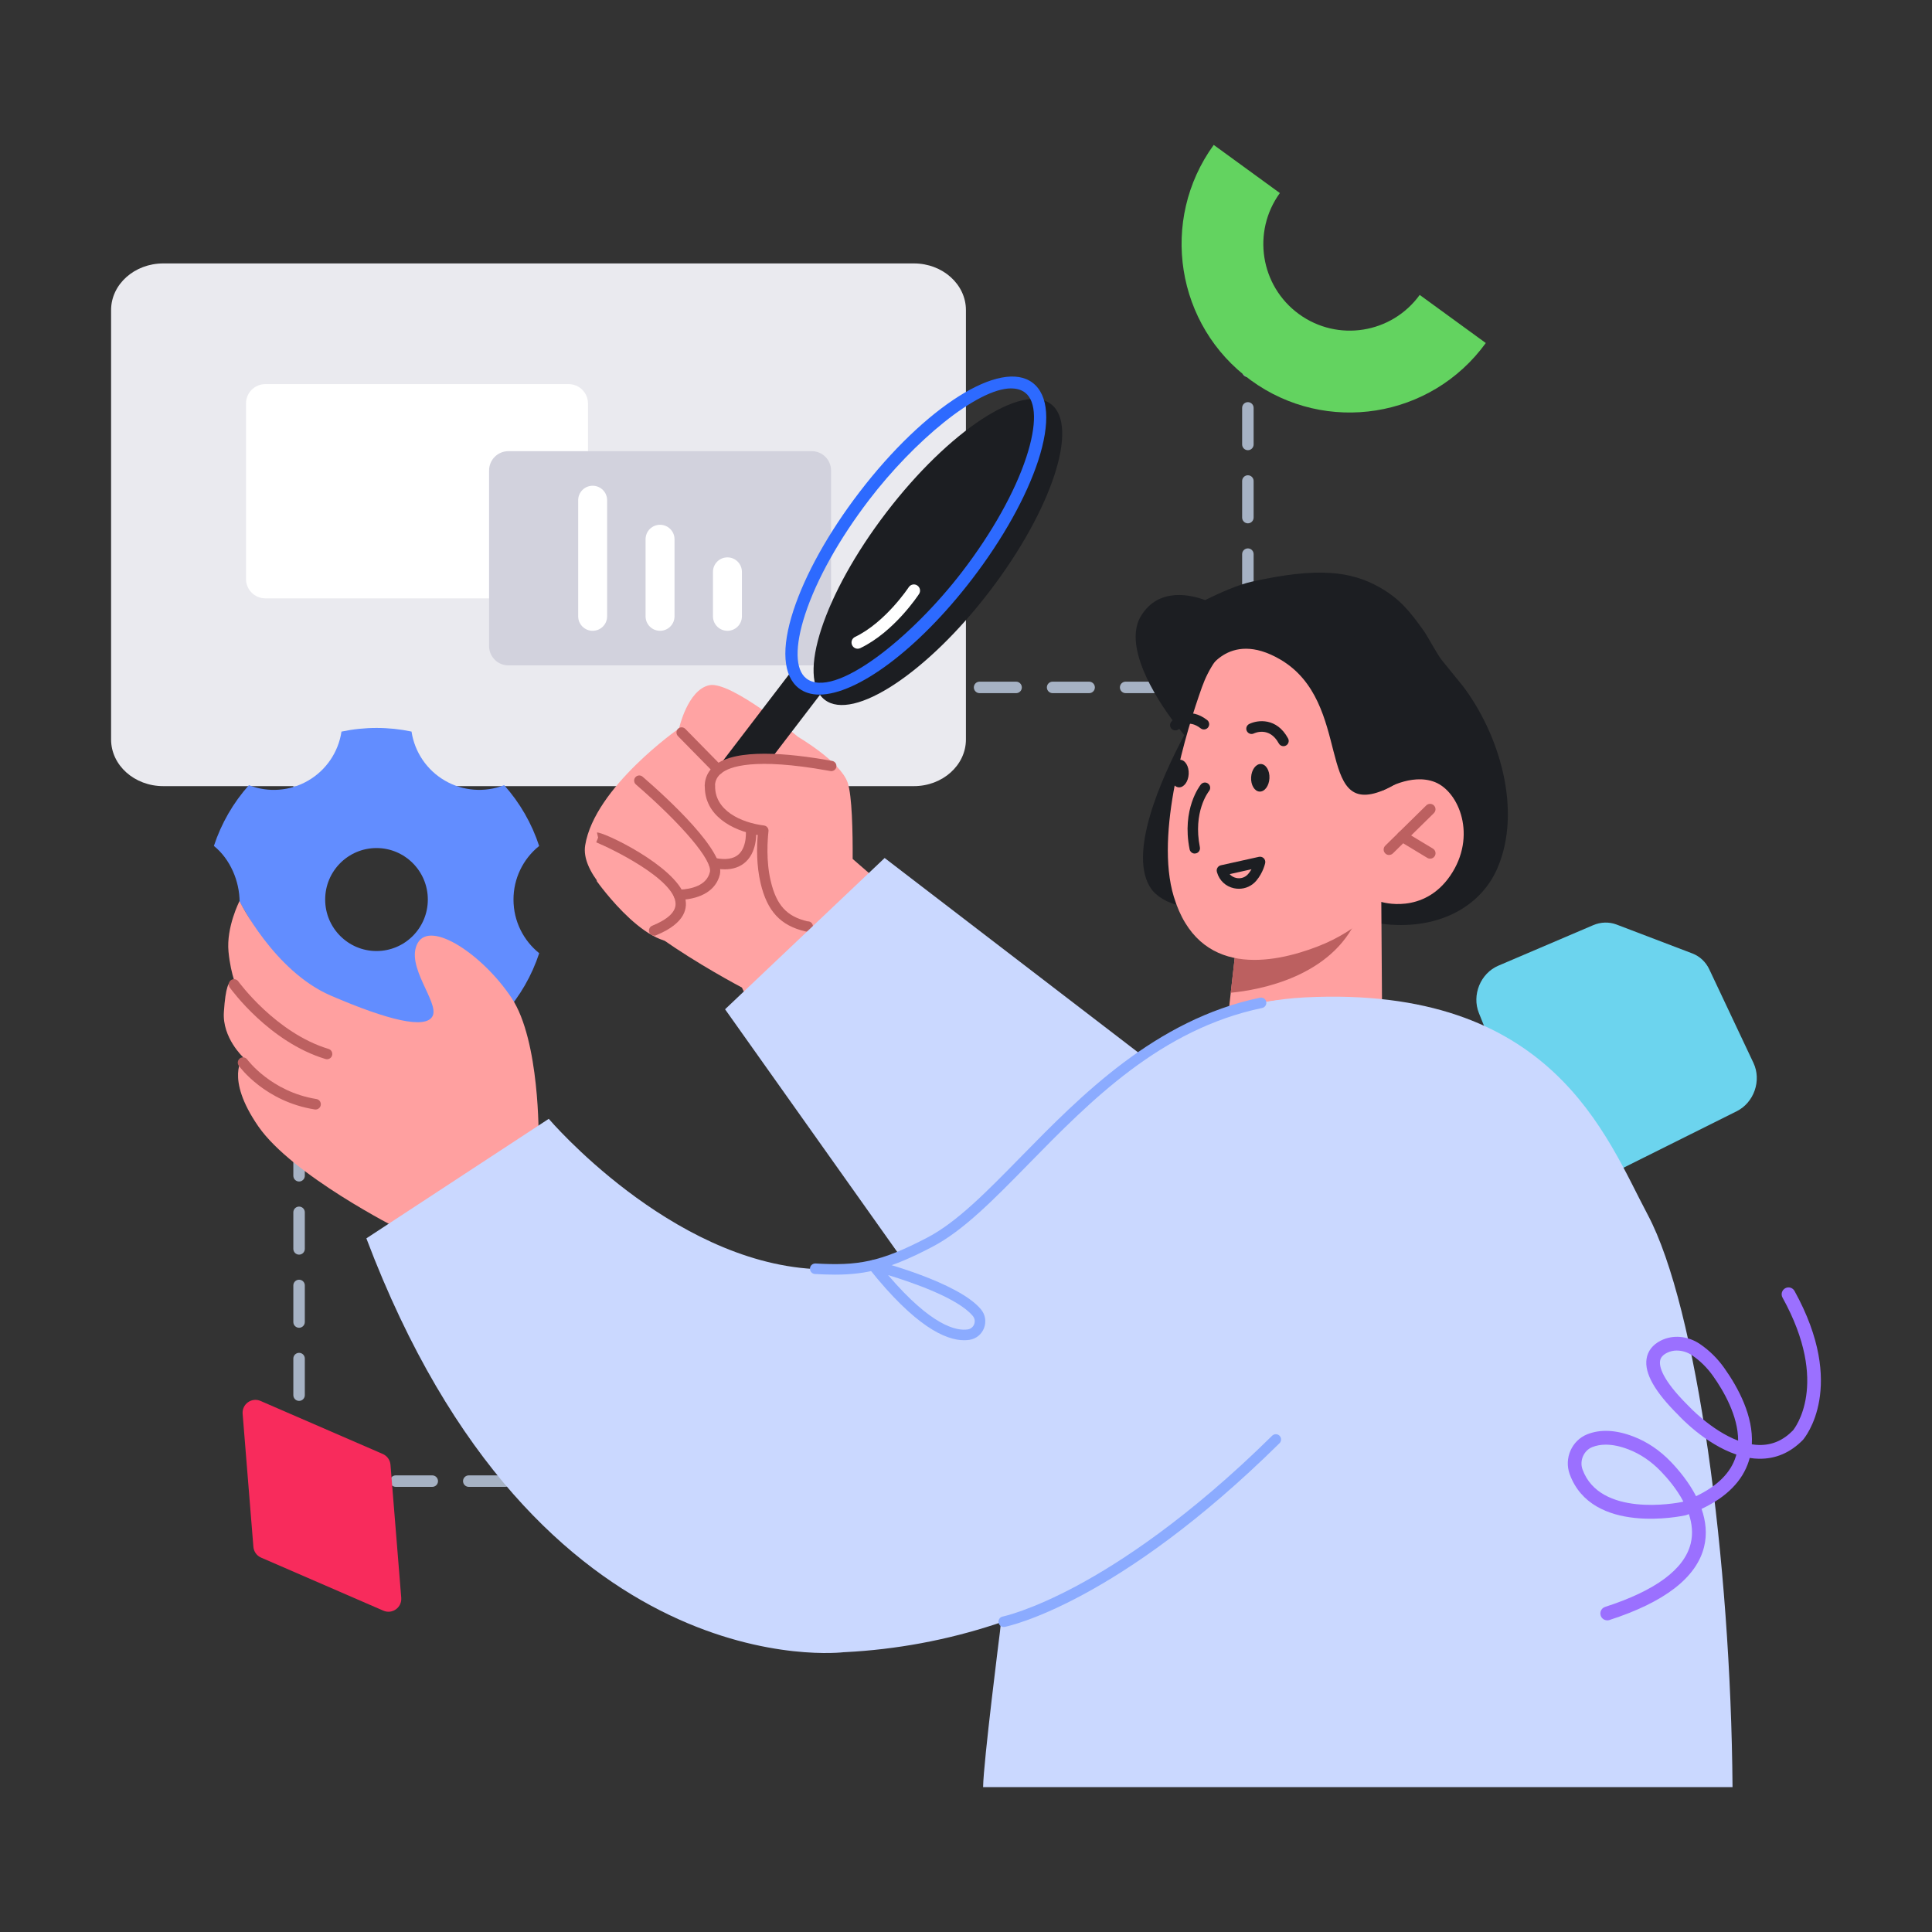<svg width="400" height="400" viewBox="0 0 400 400" fill="none" xmlns="http://www.w3.org/2000/svg">
<rect x="0" y="0" width="400" height="400" fill="#333333" stroke="none"/>
<g clip-path="url(#clip0_1325_5199)">
<g clip-path="url(#clip1_1325_5199)">
<path d="M255.823 307.84H248.263C247.614 307.84 247.075 307.31 247.075 306.65C247.075 305.99 247.604 305.46 248.263 305.46H255.823C256.473 305.46 257.012 305.99 257.012 306.65C257.012 307.31 256.483 307.84 255.823 307.84ZM240.703 307.84H233.142C232.493 307.84 231.954 307.31 231.954 306.65C231.954 305.99 232.483 305.46 233.142 305.46H240.703C241.352 305.46 241.891 305.99 241.891 306.65C241.891 307.31 241.362 307.84 240.703 307.84ZM225.582 307.84H218.022C217.372 307.84 216.833 307.31 216.833 306.65C216.833 305.99 217.362 305.46 218.022 305.46H225.582C226.231 305.46 226.77 305.99 226.77 306.65C226.77 307.31 226.241 307.84 225.582 307.84ZM210.461 307.84H202.901C202.252 307.84 201.712 307.31 201.712 306.65C201.712 305.99 202.242 305.46 202.901 305.46H210.461C211.11 305.46 211.65 305.99 211.65 306.65C211.65 307.31 211.12 307.84 210.461 307.84ZM195.34 307.84H187.78C187.131 307.84 186.592 307.31 186.592 306.65C186.592 305.99 187.121 305.46 187.78 305.46H195.34C195.99 305.46 196.529 305.99 196.529 306.65C196.529 307.31 196 307.84 195.34 307.84ZM180.22 307.84H172.659C172.01 307.84 171.471 307.31 171.471 306.65C171.471 305.99 172 305.46 172.659 305.46H180.22C180.869 305.46 181.408 305.99 181.408 306.65C181.408 307.31 180.879 307.84 180.22 307.84ZM165.099 307.84H157.539C156.889 307.84 156.35 307.31 156.35 306.65C156.35 305.99 156.879 305.46 157.539 305.46H165.099C165.748 305.46 166.287 305.99 166.287 306.65C166.287 307.31 165.758 307.84 165.099 307.84ZM149.978 307.84H142.418C141.769 307.84 141.229 307.31 141.229 306.65C141.229 305.99 141.759 305.46 142.418 305.46H149.978C150.627 305.46 151.167 305.99 151.167 306.65C151.167 307.31 150.637 307.84 149.978 307.84ZM134.858 307.84H127.297C126.648 307.84 126.109 307.31 126.109 306.65C126.109 305.99 126.638 305.46 127.297 305.46H134.858C135.507 305.46 136.046 305.99 136.046 306.65C136.046 307.31 135.517 307.84 134.858 307.84ZM119.737 307.84H112.176C111.527 307.84 110.988 307.31 110.988 306.65C110.988 305.99 111.517 305.46 112.176 305.46H119.737C120.386 305.46 120.925 305.99 120.925 306.65C120.925 307.31 120.396 307.84 119.737 307.84ZM104.616 307.84H97.056C96.406 307.84 95.867 307.31 95.867 306.65C95.867 305.99 96.397 305.46 97.056 305.46H104.616C105.265 305.46 105.805 305.99 105.805 306.65C105.805 307.31 105.275 307.84 104.616 307.84ZM89.495 307.84H81.935C81.286 307.84 80.746 307.31 80.746 306.65C80.746 305.99 81.276 305.46 81.935 305.46H89.495C90.144 305.46 90.684 305.99 90.684 306.65C90.684 307.31 90.154 307.84 89.495 307.84ZM74.375 307.84H66.814C66.165 307.84 65.626 307.31 65.626 306.65C65.626 305.99 66.155 305.46 66.814 305.46H74.375C75.024 305.46 75.563 305.99 75.563 306.65C75.563 307.31 75.034 307.84 74.375 307.84ZM61.92 305.18C61.271 305.18 60.732 304.65 60.732 303.99V296.42C60.732 295.77 61.261 295.23 61.92 295.23C62.58 295.23 63.109 295.76 63.109 296.42V303.99C63.109 304.64 62.58 305.18 61.92 305.18ZM61.92 290.04C61.271 290.04 60.732 289.51 60.732 288.85V281.28C60.732 280.63 61.261 280.09 61.92 280.09C62.58 280.09 63.109 280.62 63.109 281.28V288.85C63.109 289.5 62.58 290.04 61.92 290.04ZM61.92 274.9C61.271 274.9 60.732 274.37 60.732 273.71V266.14C60.732 265.49 61.261 264.95 61.92 264.95C62.58 264.95 63.109 265.48 63.109 266.14V273.71C63.109 274.36 62.58 274.9 61.92 274.9ZM61.92 259.76C61.271 259.76 60.732 259.23 60.732 258.57V251C60.732 250.35 61.261 249.81 61.92 249.81C62.58 249.81 63.109 250.34 63.109 251V258.57C63.109 259.22 62.58 259.76 61.92 259.76ZM61.92 244.62C61.271 244.62 60.732 244.09 60.732 243.43V235.86C60.732 235.21 61.261 234.67 61.92 234.67C62.58 234.67 63.109 235.2 63.109 235.86V243.43C63.109 244.08 62.58 244.62 61.92 244.62ZM61.92 229.48C61.271 229.48 60.732 228.95 60.732 228.29V220.72C60.732 220.07 61.261 219.53 61.92 219.53C62.58 219.53 63.109 220.06 63.109 220.72V228.29C63.109 228.94 62.58 229.48 61.92 229.48ZM61.92 214.34C61.271 214.34 60.732 213.81 60.732 213.15V205.58C60.732 204.93 61.261 204.39 61.92 204.39C62.58 204.39 63.109 204.92 63.109 205.58V213.15C63.109 213.8 62.58 214.34 61.92 214.34ZM61.92 199.2C61.271 199.2 60.732 198.67 60.732 198.01V190.44C60.732 189.79 61.261 189.25 61.92 189.25C62.58 189.25 63.109 189.78 63.109 190.44V198.01C63.109 198.66 62.58 199.2 61.92 199.2ZM61.92 184.06C61.271 184.06 60.732 183.53 60.732 182.87V175.3C60.732 174.65 61.261 174.11 61.92 174.11C62.58 174.11 63.109 174.64 63.109 175.3V182.87C63.109 183.52 62.58 184.06 61.92 184.06ZM61.92 168.92C61.271 168.92 60.732 168.39 60.732 167.73V160.16C60.732 159.51 61.261 158.97 61.92 158.97C62.58 158.97 63.109 159.5 63.109 160.16V167.73C63.109 168.38 62.58 168.92 61.92 168.92ZM61.92 153.78C61.271 153.78 60.732 153.25 60.732 152.59V145.02C60.732 144.37 61.261 143.83 61.92 143.83C62.58 143.83 63.109 144.36 63.109 145.02V152.59C63.109 153.24 62.58 153.78 61.92 153.78ZM255.734 143.51H248.173C247.524 143.51 246.985 142.98 246.985 142.32C246.985 141.66 247.514 141.13 248.173 141.13H255.734C256.383 141.13 256.922 141.66 256.922 142.32C256.922 142.98 256.393 143.51 255.734 143.51ZM240.613 143.51H233.052C232.403 143.51 231.864 142.98 231.864 142.32C231.864 141.66 232.393 141.13 233.052 141.13H240.613C241.262 141.13 241.801 141.66 241.801 142.32C241.801 142.98 241.272 143.51 240.613 143.51ZM225.492 143.51H217.932C217.283 143.51 216.743 142.98 216.743 142.32C216.743 141.66 217.273 141.13 217.932 141.13H225.492C226.141 141.13 226.681 141.66 226.681 142.32C226.681 142.98 226.151 143.51 225.492 143.51ZM210.371 143.51H202.811C202.162 143.51 201.622 142.98 201.622 142.32C201.622 141.66 202.152 141.13 202.811 141.13H210.371C211.02 141.13 211.56 141.66 211.56 142.32C211.56 142.98 211.03 143.51 210.371 143.51ZM195.251 143.51H187.69C187.041 143.51 186.502 142.98 186.502 142.32C186.502 141.66 187.031 141.13 187.69 141.13H195.251C195.9 141.13 196.439 141.66 196.439 142.32C196.439 142.98 195.91 143.51 195.251 143.51ZM180.13 143.51H172.569C171.92 143.51 171.381 142.98 171.381 142.32C171.381 141.66 171.91 141.13 172.569 141.13H180.13C180.779 141.13 181.318 141.66 181.318 142.32C181.318 142.98 180.789 143.51 180.13 143.51ZM165.009 143.51H157.449C156.8 143.51 156.26 142.98 156.26 142.32C156.26 141.66 156.79 141.13 157.449 141.13H165.009C165.658 141.13 166.198 141.66 166.198 142.32C166.198 142.98 165.668 143.51 165.009 143.51ZM149.888 143.51H142.328C141.679 143.51 141.139 142.98 141.139 142.32C141.139 141.66 141.669 141.13 142.328 141.13H149.888C150.538 141.13 151.077 141.66 151.077 142.32C151.077 142.98 150.548 143.51 149.888 143.51ZM134.768 143.51H127.207C126.558 143.51 126.019 142.98 126.019 142.32C126.019 141.66 126.548 141.13 127.207 141.13H134.768C135.417 141.13 135.956 141.66 135.956 142.32C135.956 142.98 135.427 143.51 134.768 143.51ZM119.647 143.51H112.087C111.437 143.51 110.898 142.98 110.898 142.32C110.898 141.66 111.427 141.13 112.087 141.13H119.647C120.296 141.13 120.835 141.66 120.835 142.32C120.835 142.98 120.306 143.51 119.647 143.51ZM104.526 143.51H96.966C96.317 143.51 95.777 142.98 95.777 142.32C95.777 141.66 96.307 141.13 96.966 141.13H104.526C105.175 141.13 105.715 141.66 105.715 142.32C105.715 142.98 105.185 143.51 104.526 143.51ZM89.405 143.51H81.845C81.196 143.51 80.657 142.98 80.657 142.32C80.657 141.66 81.186 141.13 81.845 141.13H89.405C90.055 141.13 90.594 141.66 90.594 142.32C90.594 142.98 90.065 143.51 89.405 143.51ZM74.285 143.51H66.724C66.075 143.51 65.536 142.98 65.536 142.32C65.536 141.66 66.065 141.13 66.724 141.13H74.285C74.934 141.13 75.473 141.66 75.473 142.32C75.473 142.98 74.944 143.51 74.285 143.51ZM258.36 138.63C257.711 138.63 257.172 138.1 257.172 137.44V129.87C257.172 129.22 257.701 128.68 258.36 128.68C259.019 128.68 259.549 129.21 259.549 129.87V137.44C259.549 138.09 259.019 138.63 258.36 138.63ZM258.36 123.49C257.711 123.49 257.172 122.96 257.172 122.3V114.73C257.172 114.08 257.701 113.54 258.36 113.54C259.019 113.54 259.549 114.07 259.549 114.73V122.3C259.549 122.95 259.019 123.49 258.36 123.49ZM258.36 108.35C257.711 108.35 257.172 107.82 257.172 107.16V99.59C257.172 98.94 257.701 98.4 258.36 98.4C259.019 98.4 259.549 98.93 259.549 99.59V107.16C259.549 107.81 259.019 108.35 258.36 108.35ZM258.36 93.21C257.711 93.21 257.172 92.68 257.172 92.02V84.45C257.172 83.8 257.701 83.26 258.36 83.26C259.019 83.26 259.549 83.79 259.549 84.45V92.02C259.549 92.67 259.019 93.21 258.36 93.21ZM258.36 78.07C257.711 78.07 257.172 77.54 257.172 76.88V69.31C257.172 68.66 257.701 68.12 258.36 68.12C259.019 68.12 259.549 68.65 259.549 69.31V76.88C259.549 77.53 259.019 78.07 258.36 78.07Z" fill="#A6B2C4"/>
<path d="M199.985 64.2V153.1C199.985 158.43 195.151 162.76 189.208 162.76H33.806C27.834 162.76 23 158.44 23 153.1V64.2C23 58.87 27.834 54.54 33.806 54.54H189.208C195.151 54.54 199.985 58.86 199.985 64.2Z" fill="#EAEAEF"/>
<path d="M117.739 79.53H54.929C52.723 79.53 50.934 81.321 50.934 83.53V119.88C50.934 122.089 52.723 123.88 54.929 123.88H117.739C119.946 123.88 121.734 122.089 121.734 119.88V83.53C121.734 81.321 119.946 79.53 117.739 79.53Z" fill="white"/>
<path d="M168.065 93.41H105.255C103.049 93.41 101.26 95.201 101.26 97.41V133.76C101.26 135.969 103.049 137.76 105.255 137.76H168.065C170.271 137.76 172.06 135.969 172.06 133.76V97.41C172.06 95.201 170.271 93.41 168.065 93.41Z" fill="#D2D2DD"/>
<path d="M122.703 130.6C121.045 130.6 119.707 129.26 119.707 127.6V103.57C119.707 101.91 121.045 100.57 122.703 100.57C124.361 100.57 125.699 101.91 125.699 103.57V127.6C125.699 129.26 124.361 130.6 122.703 130.6Z" fill="white"/>
<path d="M136.655 130.6C134.997 130.6 133.659 129.26 133.659 127.6V111.65C133.659 109.99 134.997 108.65 136.655 108.65C138.313 108.65 139.652 109.99 139.652 111.65V127.6C139.652 129.26 138.313 130.6 136.655 130.6Z" fill="white"/>
<path d="M150.608 130.6C148.95 130.6 147.611 129.26 147.611 127.6V118.4C147.611 116.74 148.95 115.4 150.608 115.4C152.265 115.4 153.604 116.74 153.604 118.4V127.6C153.604 129.26 152.265 130.6 150.608 130.6Z" fill="white"/>
<path d="M310.204 199.94L329.849 191.55C331.417 190.88 333.135 190.83 334.673 191.41L350.383 197.4C351.921 197.99 353.179 199.16 353.899 200.71L363.037 220.07C364.745 223.7 363.167 228.28 359.551 230.08L328.161 245.74C324.706 247.47 320.721 245.95 319.283 242.36L306.189 209.74C304.691 206 306.519 201.52 310.204 199.94Z" fill="#6CD4EE"/>
<path d="M79.368 333.47L54.061 322.49C53.162 322.1 52.542 321.24 52.463 320.26L50.235 292.71C50.076 290.7 52.103 289.25 53.941 290.05L79.249 301.03C80.147 301.42 80.766 302.28 80.846 303.26L83.074 330.81C83.233 332.82 81.206 334.27 79.368 333.47Z" fill="#F82B5C"/>
<path d="M251.289 30C239.984 45.59 243.429 67.41 258.989 78.74C274.54 90.07 296.312 86.61 307.617 71.02L293.935 61.06C288.122 69.08 276.927 70.85 268.937 65.03C260.937 59.21 259.169 47.99 264.982 39.97L251.299 30.01L251.289 30Z" fill="#63D360"/>
<path d="M253.077 187.22C242.041 189.73 238.376 184.07 238.376 184.07C233.382 177.02 240.303 161.39 245.187 152.2L243.519 150.1C243.519 150.1 231.594 135.4 236.168 127.64C239.894 121.32 246.995 123.29 249.511 124.25C252.937 122.54 256.473 121.03 259.169 120.43C272.912 117.36 279.713 118.29 285.546 121.55C289.85 123.96 291.937 126.66 294.664 130.45C295.703 131.89 297.47 135.4 298.589 136.77L302.614 141.73V141.7C310.524 151.96 315.148 167.81 310.044 179.7C306.419 188.15 297.131 192.73 285.915 191.24L253.067 187.22H253.077Z" fill="#1C1E22"/>
<path d="M285.985 186.73L286.155 211.03C286.155 211.03 281.84 218.04 267.688 219.3C257.152 220.24 253.427 217.86 253.427 217.86L254.815 205.54L256.183 193.53L281.71 187.71L285.995 186.73H285.975H285.985Z" fill="#FFA0A0"/>
<path d="M281.7 187.71C281.65 188.37 281.401 189.16 281.011 190.06C275.678 202.23 260.887 204.95 254.805 205.54L256.173 193.53L281.7 187.71Z" fill="#BC6060"/>
<path d="M255.654 132.48C252.518 135 250.221 138.43 248.862 142.24C245.696 151.12 239.035 172.49 243.02 185.63C248.143 202.53 263.514 199.51 272.672 196.01C281.83 192.52 285.985 186.73 285.985 186.73C285.985 186.73 294.664 189.47 300.267 181.29C305.85 173.11 302.094 163.94 297.121 161.94C292.147 159.94 286.374 163.64 286.374 163.64L290.769 154.75C290.769 154.75 273.87 117.9 255.654 132.49V132.48Z" fill="#FFA0A0"/>
<path d="M287.593 177.02C287.303 177.02 287.014 176.91 286.794 176.68C286.355 176.24 286.365 175.52 286.804 175.09L295.293 166.75C295.733 166.32 296.452 166.32 296.881 166.76C297.321 167.2 297.311 167.92 296.871 168.35L288.382 176.69C288.162 176.9 287.883 177.01 287.593 177.01V177.02Z" fill="#BC6060"/>
<path d="M296.092 177.78C295.893 177.78 295.693 177.73 295.513 177.62L289.76 174.14C289.231 173.82 289.061 173.13 289.381 172.6C289.7 172.07 290.39 171.9 290.919 172.22L296.672 175.7C297.201 176.02 297.371 176.71 297.051 177.24C296.841 177.59 296.472 177.78 296.092 177.78Z" fill="#BC6060"/>
<path d="M262.824 161.13C262.904 159.55 262.115 158.23 261.067 158.18C260.018 158.13 259.109 159.37 259.029 160.94C258.949 162.52 259.738 163.84 260.787 163.89C261.836 163.94 262.745 162.7 262.824 161.13Z" fill="#1C1E22"/>
<path d="M265.721 154.49C265.331 154.49 264.962 154.28 264.762 153.92C262.815 150.33 259.729 151.79 259.599 151.85C259.059 152.12 258.41 151.89 258.141 151.35C257.871 150.81 258.101 150.16 258.64 149.89C260.398 149.03 264.333 148.54 266.68 152.88C266.969 153.41 266.77 154.07 266.24 154.36C266.08 154.45 265.901 154.49 265.721 154.49Z" fill="#1C1E22"/>
<path d="M246.106 160.25C246.186 158.67 245.397 157.35 244.348 157.3C243.299 157.25 242.391 158.49 242.311 160.06C242.231 161.64 243.02 162.96 244.069 163.01C245.117 163.06 246.026 161.83 246.106 160.25Z" fill="#1C1E22"/>
<path d="M243.339 151.22C243.1 151.22 242.86 151.14 242.66 150.98C242.191 150.61 242.111 149.93 242.481 149.46C243.509 148.14 246.396 146.36 249.921 149.07C250.4 149.44 250.49 150.12 250.121 150.6C249.751 151.08 249.072 151.17 248.593 150.8C246.026 148.82 244.478 150.46 244.198 150.81C243.979 151.08 243.669 151.22 243.349 151.22H243.339Z" fill="#1C1E22"/>
<path d="M247.364 176.72C246.855 176.72 246.406 176.36 246.296 175.84C244.618 167.49 248.463 162.62 248.623 162.42C249.002 161.95 249.691 161.88 250.151 162.26C250.62 162.64 250.69 163.32 250.311 163.79C250.161 163.97 246.965 168.12 248.423 175.41C248.543 176 248.163 176.58 247.574 176.69C247.504 176.7 247.434 176.71 247.354 176.71L247.364 176.72Z" fill="#1C1E22"/>
<path d="M256.493 184.01C256.153 184.01 255.814 183.97 255.474 183.9C253.766 183.53 252.458 182.3 251.979 180.63L251.939 180.49C251.869 180.2 251.909 179.9 252.068 179.65C252.218 179.4 252.468 179.22 252.758 179.15L260.637 177.4C260.997 177.32 261.377 177.43 261.636 177.68C261.896 177.94 262.016 178.31 261.946 178.67C261.926 178.75 261.546 180.65 260.078 182.37C259.169 183.43 257.861 184.01 256.503 184.01H256.493ZM254.585 180.98C254.925 181.37 255.394 181.65 255.943 181.77C256.882 181.98 257.801 181.67 258.42 180.95C258.7 180.63 258.92 180.29 259.109 179.97L254.585 180.98Z" fill="#1C1E22"/>
<path d="M249.581 139.6C249.581 139.6 254.106 130.14 265.052 136.53C280.292 145.42 272.183 169.5 286.375 163.63C300.576 157.76 293.506 139.62 293.506 139.62C293.506 139.62 255.814 111.16 247.814 140.72L249.571 139.59L249.581 139.6Z" fill="#1C1E22"/>
<path d="M158.837 214.84C156.819 211.06 155.062 207.54 153.604 204.46C146.463 200.65 119.447 185.48 121.155 175.01C123.122 162.96 140.59 150.81 140.59 150.81C140.59 150.81 142.358 142.85 146.832 141.87C151.306 140.89 165.239 152.57 165.239 152.57C165.239 152.57 173.988 157.67 175.496 162.03C176.414 164.68 176.564 172.28 176.534 177.83C178.612 179.65 181.069 181.78 183.785 184.05L158.837 214.84Z" fill="#FFA3A3"/>
<path d="M151.736 167.43L145.654 162.77L163.791 139.06L169.873 143.72L151.736 167.43Z" fill="#1C1E22"/>
<path d="M167.226 191.82C167.146 191.82 167.046 191.82 166.966 191.8C162.362 190.74 159.796 188.14 158.497 182.6C157.498 178.34 157.818 173.9 158.028 171.98C152.784 171.32 146.822 168.5 146.982 162.63H146.952C146.992 161.31 147.551 160.19 148.62 159.31C153.823 155.01 170.222 158.29 172.1 158.6" fill="#FFA3A3"/>
<path d="M123.522 182.38C123.522 182.38 135.397 199.25 142.847 194.1C150.298 188.95 162.572 173.74 162.572 173.74L145.094 155.71L123.542 182.37L123.522 182.38Z" fill="#FFA3A3"/>
<path d="M148.63 160.37C148.35 160.37 148.081 160.26 147.871 160.05L140.361 152.4C139.951 151.98 139.951 151.31 140.371 150.89C140.79 150.48 141.459 150.48 141.879 150.9L149.389 158.55C149.799 158.97 149.799 159.64 149.379 160.06C149.169 160.26 148.9 160.37 148.63 160.37Z" fill="#BC6060"/>
<path d="M149.998 179.98C149.229 179.98 148.41 179.89 147.531 179.7C146.952 179.58 146.593 179.01 146.712 178.44C146.832 177.86 147.402 177.5 147.971 177.62C150.208 178.09 151.876 177.84 152.935 176.88C154.792 175.18 154.403 171.73 154.403 171.69C154.333 171.11 154.752 170.58 155.331 170.51C155.911 170.44 156.44 170.85 156.52 171.44C156.54 171.63 157.049 176 154.383 178.45C153.264 179.48 151.796 179.99 149.998 179.99V179.98Z" fill="#BC6060"/>
<path d="M140.55 186.34C140.021 186.34 139.542 185.94 139.482 185.41C139.412 184.84 139.781 184.32 140.341 184.23C140.391 184.23 140.501 184.21 140.67 184.2C143.167 184.08 146.283 183.35 146.972 180.56C147.562 178.19 141.26 170.73 131.662 162.42C131.212 162.04 131.172 161.36 131.552 160.92C131.931 160.47 132.611 160.43 133.05 160.81C138.253 165.31 150.218 176.29 149.04 181.07C148.261 184.23 145.324 186.1 140.78 186.32H140.65C140.65 186.32 140.59 186.33 140.56 186.33L140.55 186.34Z" fill="#BC6060"/>
<path d="M135.427 193.72C135.007 193.72 134.608 193.47 134.438 193.06C134.218 192.52 134.478 191.89 135.017 191.67C138.243 190.35 139.881 188.83 139.871 187.15C139.851 182.02 126.139 175.48 123.442 174.4L123.832 173.42L123.592 172.37C124.75 172.12 139.741 179.2 141.749 185.55C142.478 187.84 142.038 191.1 135.826 193.64C135.697 193.69 135.557 193.72 135.427 193.72Z" fill="#BC6060"/>
<path d="M167.196 192.88C167.047 192.88 166.907 192.87 166.767 192.84C161.604 191.65 158.837 188.66 157.469 182.84C156.59 179.11 156.68 175.3 156.88 172.88C151.576 171.95 145.904 168.86 145.924 162.84C145.904 162.76 145.894 162.68 145.904 162.59C145.954 160.98 146.663 159.56 147.961 158.48C152.315 154.88 163.341 155.94 171.821 157.46L172.29 157.54C172.869 157.64 173.259 158.19 173.159 158.77C173.059 159.35 172.51 159.74 171.93 159.64L171.441 159.55C156.111 156.8 150.997 158.72 149.309 160.12C148.53 160.76 148.121 161.52 148.041 162.44C148.051 162.51 148.061 162.58 148.061 162.65C147.921 167.8 153.424 170.32 158.178 170.91C158.757 170.98 159.167 171.51 159.107 172.09C158.917 173.79 158.577 178.2 159.556 182.35C160.735 187.4 162.882 189.76 167.226 190.76C167.806 190.72 168.295 191.2 168.315 191.79C168.335 192.38 167.866 192.87 167.276 192.88C167.256 192.88 167.236 192.88 167.206 192.88H167.196Z" fill="#BC6060"/>
<path d="M204.858 122.46C191.945 139.34 176.634 149.4 170.762 144.89C164.879 140.39 170.552 123.03 183.505 106.1C196.459 89.17 211.729 79.16 217.602 83.67C223.485 88.17 217.812 105.53 204.858 122.46Z" fill="#1C1E22"/>
<path d="M169.633 143.81C167.985 143.81 166.557 143.39 165.409 142.51C162.103 139.97 161.693 134.24 164.28 126.36C166.727 118.9 171.571 110.22 177.913 101.93C191.486 84.19 207.245 74.23 213.807 79.26C217.113 81.8 217.512 87.53 214.936 95.41C212.489 102.87 207.645 111.55 201.303 119.84C190.107 134.47 177.413 143.81 169.643 143.81H169.633ZM209.363 80.41C202.282 80.41 189.178 91.41 179.94 103.49C173.768 111.56 169.064 119.97 166.707 127.16C164.52 133.83 164.61 138.68 166.957 140.48C172.65 144.84 188.559 132.28 199.266 118.29C205.438 110.22 210.142 101.81 212.499 94.62C214.686 87.95 214.596 83.1 212.249 81.3C211.47 80.7 210.491 80.42 209.363 80.42V80.41Z" fill="#2D6AFF"/>
<path d="M177.573 134.31C177.094 134.31 176.644 134.04 176.425 133.58C176.115 132.94 176.385 132.18 177.024 131.87C183.356 128.83 188.09 121.65 188.14 121.58C188.529 120.99 189.318 120.82 189.907 121.21C190.497 121.6 190.666 122.39 190.277 122.98C190.067 123.3 185.104 130.83 178.132 134.18C177.953 134.27 177.763 134.31 177.583 134.31H177.573Z" fill="white"/>
<path d="M183.156 177.64L261.786 237.95L209.093 292.09L150.118 208.96L183.156 177.64Z" fill="#CAD8FF"/>
<path d="M217.782 234.33C231.015 221.21 247.214 207.65 270.155 206.5C321.43 203.92 332.516 235.3 341.145 251.5C351.362 270.7 358.353 323.1 358.702 370H203.54C203.6 364.9 207.036 337.78 207.036 337.78L217.802 234.33H217.782Z" fill="#CAD8FF"/>
<path d="M49.606 186.75C49.606 182.43 47.649 177.84 44.283 175.14C45.811 170.49 48.278 166.21 51.534 162.56C55.549 164.14 60.053 163.79 63.778 161.63C67.503 159.48 70.06 155.74 70.699 151.47C75.483 150.46 80.417 150.46 85.201 151.46C85.85 155.73 88.397 159.47 92.132 161.63C95.857 163.79 100.372 164.13 104.386 162.56C107.642 166.21 110.109 170.5 111.627 175.15C108.261 177.85 106.304 181.93 106.314 186.25C106.314 190.74 108.391 194.74 111.637 197.35C110.109 202 107.642 206.28 104.386 209.93C100.372 208.35 95.867 208.7 92.142 210.86C88.417 213.01 85.86 216.75 85.221 221.02C80.437 222.03 75.503 222.03 70.719 221.03C70.08 216.76 67.523 213.01 63.788 210.85L49.616 186.75H49.606ZM77.95 196.9C83.823 196.9 88.576 192.13 88.576 186.24C88.576 180.35 83.813 175.58 77.95 175.58C72.088 175.58 67.324 180.35 67.324 186.24C67.324 192.13 72.088 196.9 77.95 196.9Z" fill="#628DFF"/>
<path d="M82.544 254.45C82.544 254.45 60.492 243.35 53.481 233.2C46.47 223.04 50.355 218.9 50.355 218.9C50.355 218.9 46.001 214.87 46.35 209.55C47.029 198.93 49.227 204.9 49.227 204.9C49.227 204.9 47.798 202.1 47.309 197.03C46.82 191.96 49.586 186.56 49.586 186.56C49.586 186.56 56.727 201.06 68.492 206.13C80.257 211.2 88.187 213.17 89.575 210.34C90.963 207.51 83.783 199.94 86.509 195.2C89.226 190.46 100.042 197.74 105.924 206.62C111.807 215.48 111.517 235.71 111.517 235.71L82.544 254.46V254.45Z" fill="#FFA0A0"/>
<path d="M67.713 219.31C67.613 219.31 67.504 219.29 67.394 219.26C55.748 215.73 47.898 204.91 47.569 204.45C47.219 203.96 47.329 203.28 47.819 202.93C48.308 202.58 48.987 202.69 49.337 203.18C49.416 203.29 57.097 213.86 68.023 217.17C68.602 217.34 68.922 217.95 68.752 218.53C68.612 219 68.173 219.3 67.713 219.3V219.31Z" fill="#BC6060"/>
<path d="M65.336 229.71C65.276 229.71 65.226 229.71 65.166 229.7C54.889 228.07 49.656 220.95 49.436 220.64C49.087 220.15 49.197 219.47 49.676 219.12C50.166 218.77 50.845 218.88 51.194 219.36C51.244 219.43 56.158 226.05 65.506 227.54C66.095 227.63 66.505 228.19 66.415 228.79C66.325 229.33 65.865 229.71 65.336 229.71Z" fill="#BC6060"/>
<path d="M174.977 342.06C174.797 342.06 174.707 342.07 174.707 342.07C174.707 342.07 111.278 350.07 75.853 256.39L113.615 231.64C113.615 231.64 138.643 261.06 168.475 262.73C177.184 263.22 182.018 262.57 192.245 257.21C209.562 248.14 227.4 214.66 260.787 207.68C273.201 205.08 286.155 209.98 293.156 220.61C293.386 220.97 293.625 221.33 293.845 221.7C300.956 233.38 300.606 248.16 293.486 259.83C283.209 276.66 266.1 301.53 234.561 322.48C216.823 334.26 196.209 340.98 174.977 342.06Z" fill="#CAD8FF"/>
<path d="M207.815 336.85C207.305 336.85 206.856 336.49 206.746 335.97C206.626 335.38 207.006 334.8 207.595 334.69C207.655 334.68 213.318 333.49 222.985 328.3C231.914 323.51 246.166 314.23 263.384 297.25C263.813 296.83 264.502 296.83 264.922 297.26C265.341 297.69 265.341 298.38 264.912 298.8C231.445 331.82 208.963 336.64 208.024 336.83C207.954 336.84 207.885 336.85 207.805 336.85H207.815Z" fill="#8BABFF"/>
<path d="M172.869 263.9C171.571 263.9 170.193 263.85 168.724 263.77C168.125 263.74 167.666 263.22 167.696 262.62C167.726 262.02 168.245 261.57 168.844 261.59C177.583 262.08 182.167 261.37 192.045 256.2C198.137 253.01 204.289 246.73 211.41 239.46C223.794 226.82 239.195 211.1 260.867 206.56C261.456 206.44 262.036 206.81 262.155 207.4C262.275 207.99 261.906 208.57 261.316 208.69C240.293 213.09 225.772 227.91 212.968 240.98C205.717 248.38 199.455 254.78 193.053 258.13C184.474 262.62 179.541 263.9 172.869 263.9Z" fill="#8BABFF"/>
<path d="M199.605 277.48C195.77 277.48 189.478 274.64 179.95 262.67C179.66 262.3 179.63 261.79 179.89 261.4C180.14 261.01 180.619 260.82 181.079 260.94C181.788 261.12 198.406 265.43 203.091 271.08C203.999 272.17 204.239 273.61 203.74 274.94C203.24 276.26 202.112 277.18 200.724 277.4C200.374 277.45 200.004 277.48 199.605 277.48ZM183.865 263.99C192.864 274.53 198.027 275.6 200.374 275.24C200.983 275.14 201.473 274.74 201.692 274.16C201.912 273.58 201.812 272.94 201.413 272.46C198.357 268.78 188.949 265.53 183.865 263.99Z" fill="#8BABFF"/>
<path d="M332.755 335.47C332.156 335.47 331.597 335.09 331.407 334.48C331.167 333.73 331.577 332.93 332.326 332.69C342.753 329.32 348.705 324.92 350.033 319.6C350.553 317.53 350.313 315.44 349.664 313.48C349.484 313.55 349.304 313.61 349.125 313.68C349.065 313.7 349.015 313.72 348.955 313.73C348.166 313.9 329.589 317.83 324.985 305.2C323.797 301.93 325.415 298.24 328.611 296.96C331.337 295.87 334.563 296.02 338.188 297.42C341.035 298.51 343.641 300.27 345.919 302.64C347.537 304.32 349.634 306.82 351.152 309.77C355.556 307.67 358.323 304.93 359.371 301.58C359.411 301.44 359.461 301.29 359.501 301.15C352.98 298.95 347.736 293.25 347.467 292.96C342.593 288.13 340.436 284.31 340.905 281.32C341.155 279.7 342.173 278.4 343.841 277.56C346.328 276.3 349.434 276.56 351.931 278.25C353.868 279.56 355.576 281.23 356.985 283.22C359.931 287.37 363.037 293.2 362.697 299.03C363.197 299.11 363.706 299.16 364.215 299.17C366.882 299.21 369.159 298.24 371.196 296.17C371.456 295.86 378.986 286.62 369.049 268.65C368.67 267.96 368.919 267.1 369.608 266.72C370.298 266.34 371.156 266.59 371.536 267.28C382.482 287.1 373.663 297.67 373.284 298.11C370.647 300.8 367.601 302.07 364.155 302.02C363.516 302.01 362.887 301.95 362.258 301.85C362.208 302.05 362.148 302.25 362.088 302.45C360.78 306.61 357.494 309.95 352.29 312.4C353.149 314.88 353.489 317.57 352.8 320.31C351.212 326.64 344.62 331.72 333.205 335.41C333.055 335.46 332.915 335.48 332.765 335.48L332.755 335.47ZM332.466 299.1C331.447 299.1 330.508 299.27 329.649 299.61C327.902 300.31 326.983 302.42 327.642 304.23C331.257 314.16 346.967 311.23 348.246 310.97C348.336 310.94 348.425 310.9 348.515 310.87C347.167 308.31 345.299 306.11 343.861 304.62C341.864 302.55 339.607 301.02 337.15 300.08C335.442 299.42 333.874 299.1 332.456 299.1H332.466ZM347.197 279.61C346.468 279.61 345.749 279.77 345.11 280.1C343.861 280.73 343.741 281.51 343.701 281.77C343.522 282.89 344.041 285.58 349.504 291C349.604 291.1 354.278 296.17 359.861 298.27C359.881 293.11 356.775 287.85 354.657 284.87C353.439 283.16 351.981 281.72 350.333 280.61C349.354 279.95 348.266 279.62 347.197 279.62V279.61Z" fill="#9B70FF"/>
</g>
</g>
<defs>
<clipPath id="clip0_1325_5199">
<rect width="400" height="400" fill="white"/>
</clipPath>
<clipPath id="clip1_1325_5199">
<rect width="400" height="400" fill="white"/>
</clipPath>
</defs>
</svg>
